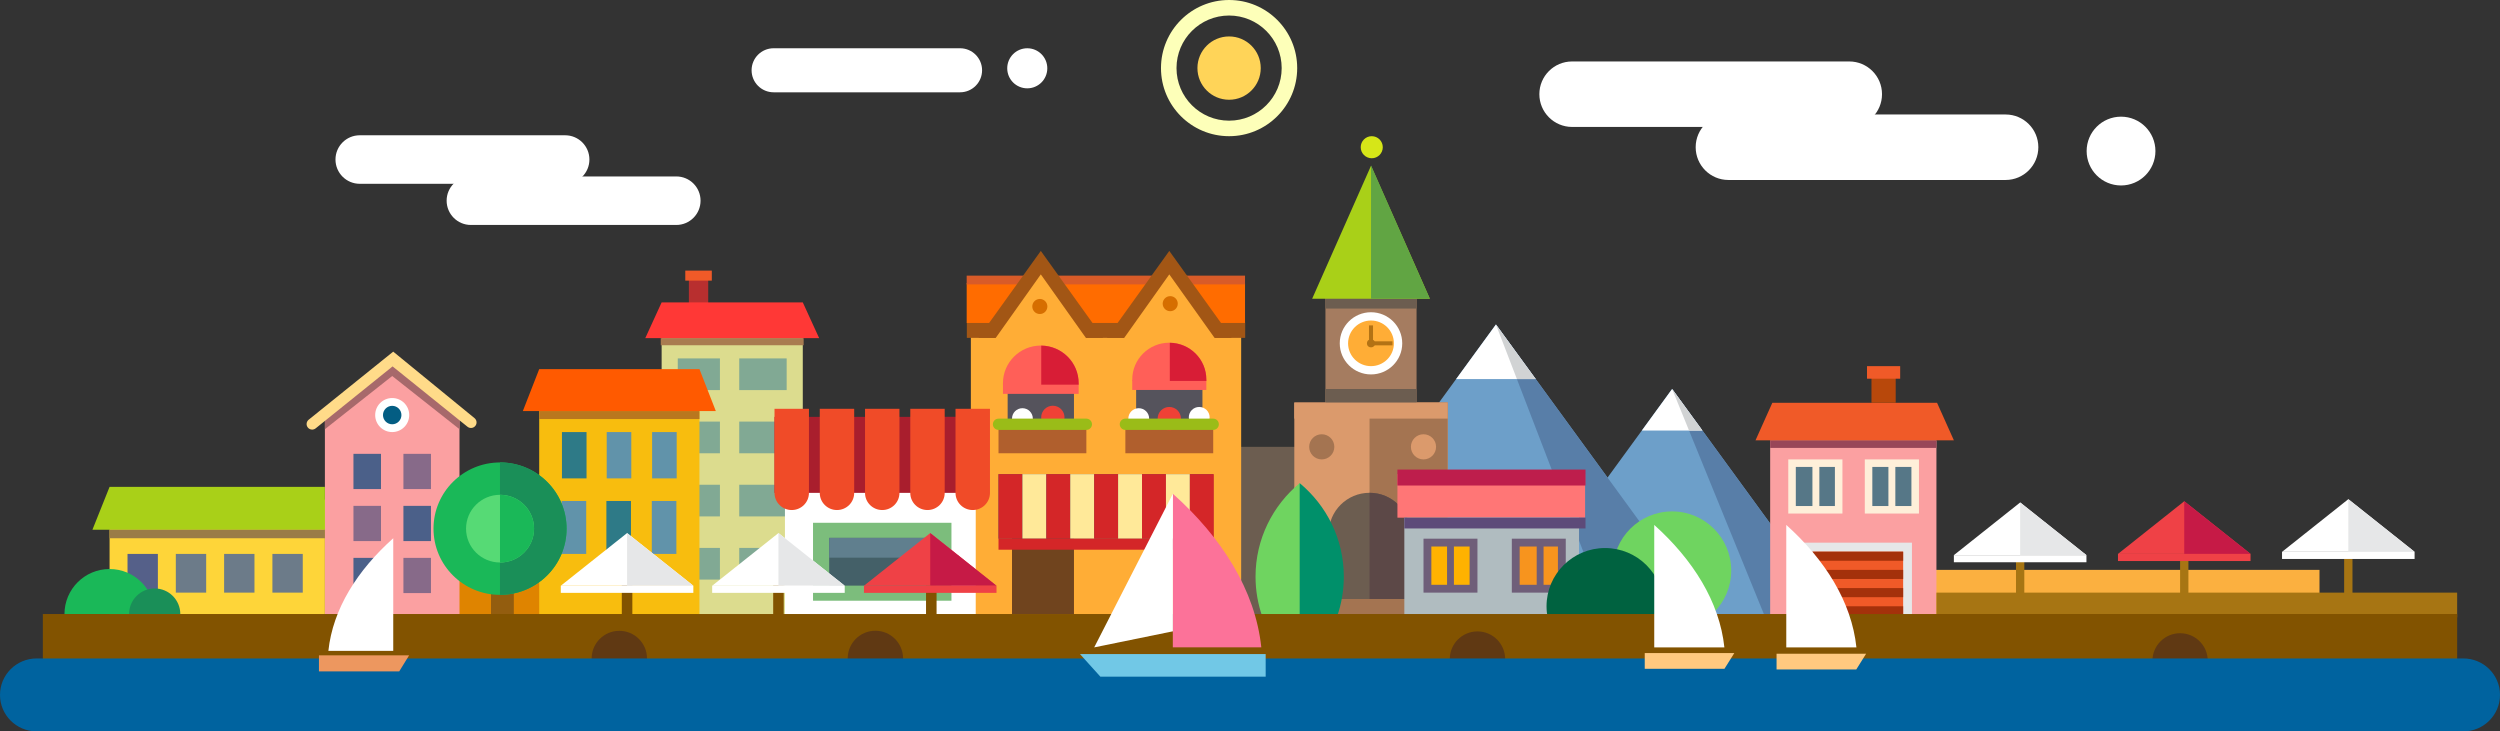 <?xml version="1.0" encoding="iso-8859-1"?>
<!-- Generator: Adobe Illustrator 17.0.0, SVG Export Plug-In . SVG Version: 6.00 Build 0)  -->
<!DOCTYPE svg PUBLIC "-//W3C//DTD SVG 1.1//EN" "http://www.w3.org/Graphics/SVG/1.1/DTD/svg11.dtd">
<svg version="1.1" id="Layer_1" xmlns="http://www.w3.org/2000/svg" xmlns:xlink="http://www.w3.org/1999/xlink" x="0px" y="0px"
	 width="364.274px" height="106.569px" viewBox="0 0 364.274 106.569" style="enable-background:new 0 0 364.274 106.569;"
	 xml:space="preserve">
<rect x="0" y="0" width="364.274" height="106.569" fill="#333333" stroke="none"/>
<g>
	<g>
		<polygon style="fill:#6D9FC9;" points="186.174,90.893 217.97,47.283 249.767,90.893 		"/>
		<rect x="193.129" y="42.84" style="fill:#A57C60;" width="13.278" height="18.579"/>
		<rect x="15.966" y="72.797" style="fill:#FED539;" width="31.375" height="17.029"/>
		<rect x="175.039" y="65.108" style="fill:#6C5D50;" width="31.377" height="24.922"/>
		<rect x="188.593" y="58.655" style="fill:#DB9A6C;" width="22.351" height="31.316"/>
		<rect x="52.834" y="72.997" style="fill:#DF8400;" width="31.376" height="17.027"/>
		<rect x="279.609" y="83.036" style="fill:#FBB040;" width="58.364" height="6.76"/>
		<rect x="141.464" y="48.66" style="fill:#FFAD36;" width="39.385" height="42.09"/>
		<rect x="140.878" y="46.988" style="fill:#A25615;" width="40.557" height="2.242"/>
		<polygon style="fill:#FBA0A1;" points="57.148,53.045 47.341,61.071 47.341,90.036 66.954,90.036 66.954,61.071 		"/>
		<rect x="96.406" y="49.273" style="fill:#DCDC8E;" width="20.567" height="40.565"/>
		<rect x="98.757" y="52.225" style="fill:#81A994;" width="15.867" height="4.616"/>
		<rect x="99.025" y="61.428" style="fill:#81A994;" width="15.867" height="4.617"/>
		<rect x="99.293" y="70.633" style="fill:#81A994;" width="15.867" height="4.615"/>
		<rect x="99.561" y="79.836" style="fill:#81A994;" width="15.866" height="4.615"/>
		<rect x="96.278" y="49.273" style="fill:#A97C50;" width="20.821" height="1.033"/>
		<rect x="114.374" y="61.821" style="fill:#FFFFFF;" width="27.8" height="27.975"/>
		<rect x="78.567" y="59.895" style="fill:#F8BD0E;" width="23.35" height="29.943"/>
		<rect x="81.882" y="62.958" style="fill:#2E7A87;" width="3.582" height="6.748"/>
		<rect x="88.403" y="62.958" style="fill:#6193AA;" width="3.583" height="6.748"/>
		<rect x="95.019" y="62.958" style="fill:#6193AA;" width="3.582" height="6.748"/>
		<rect x="81.835" y="72.997" style="fill:#6193AA;" width="3.582" height="7.715"/>
		<rect x="88.356" y="72.997" style="fill:#2E7A87;" width="3.583" height="7.715"/>
		<rect x="94.973" y="72.997" style="fill:#6193AA;" width="3.582" height="7.715"/>
		<polygon style="fill:#6D9FC9;" points="219.459,89.85 243.643,56.68 267.828,89.85 		"/>
		<polygon style="fill:#587EA8;" points="267.828,89.85 243.643,56.68 257.101,89.688 		"/>
		<polygon style="fill:#FFFFFF;" points="239.231,62.733 248.056,62.733 243.643,56.68 		"/>
		<polygon style="fill:#D1D3D4;" points="248.056,62.733 243.643,56.68 246.109,62.733 		"/>
		<rect x="78.567" y="59.895" style="fill:#B9771E;" width="23.35" height="1.164"/>
		<rect x="71.544" y="85.266" style="fill:#935D0F;" width="3.324" height="4.529"/>
		<rect x="140.855" y="41.245" style="fill:#FF6C00;" width="40.557" height="5.815"/>
		<rect x="257.93" y="64.161" style="fill:#FBA0A1;" width="24.227" height="26.82"/>
		<rect x="262.81" y="79.071" style="fill:#E6E7E8;" width="15.777" height="11.91"/>
		<rect x="264.088" y="80.383" style="fill:#F05A28;" width="13.219" height="10.598"/>
		<rect x="264.088" y="80.383" style="fill:#A4310B;" width="13.219" height="1.326"/>
		<rect x="264.088" y="83.036" style="fill:#A4310B;" width="13.219" height="1.328"/>
		<rect x="264.088" y="85.688" style="fill:#A4310B;" width="13.219" height="1.328"/>
		<rect x="264.088" y="88.34" style="fill:#A4310B;" width="13.219" height="1.328"/>
		<rect x="257.93" y="64.161" style="fill:#984658;" width="24.227" height="1.105"/>
		<polygon style="fill:#F05A28;" points="284.7,64.161 255.794,64.161 258.246,58.692 282.247,58.692 		"/>
		<polygon style="fill:#A91E2D;" points="143.219,71.819 112.854,71.819 112.854,60.745 143.191,60.733 		"/>
		<path style="fill:#F04B28;" d="M139.229,59.563v12.26c0,1.379,1.123,2.494,2.509,2.494c1.386,0,2.51-1.115,2.51-2.494v-12.26
			H139.229z"/>
		<path style="fill:#F04B28;" d="M132.637,59.563v12.26c0,1.379,1.121,2.494,2.509,2.494c1.384,0,2.506-1.115,2.506-2.494v-12.26
			H132.637z"/>
		<path style="fill:#F04B28;" d="M126.043,59.563v12.26c0,1.379,1.121,2.494,2.508,2.494c1.385,0,2.507-1.115,2.507-2.494v-12.26
			H126.043z"/>
		<path style="fill:#F04B28;" d="M119.448,59.563v12.26c0,1.379,1.122,2.494,2.507,2.494c1.388,0,2.508-1.115,2.508-2.494v-12.26
			H119.448z"/>
		<path style="fill:#F04B28;" d="M112.854,59.563v12.26c0,1.379,1.124,2.494,2.51,2.494c1.385,0,2.507-1.115,2.507-2.494v-12.26
			H112.854z"/>
		<rect x="199.555" y="58.655" style="fill:#A47451;" width="11.389" height="31.316"/>
		<polygon style="fill:#A9D018;" points="47.341,77.188 13.467,77.188 15.966,70.94 47.341,70.94 		"/>
		<path style="fill:#55535C;" d="M151.656,50.838c-2.668,0-4.832,2.152-4.832,4.809v9.725h9.664v-9.725
			C156.488,52.99,154.324,50.838,151.656,50.838z"/>
		<path style="fill:#55535C;" d="M170.377,50.352c-2.669,0-4.832,2.154-4.832,4.809v10.825h9.663V55.16
			C175.208,52.506,173.044,50.352,170.377,50.352z"/>
		<rect x="163.977" y="62.467" style="fill:#B05F2D;" width="12.8" height="3.578"/>
		<path style="fill:#6C5D50;" d="M199.557,71.805c-3.284,0-5.95,2.652-5.95,5.92v13.326h11.898V77.725
			C205.505,74.457,202.841,71.805,199.557,71.805z"/>
		<ellipse style="fill:#FFFFFF;" cx="199.767" cy="50.027" rx="4.552" ry="4.531"/>
		<ellipse style="fill:#FFAD36;" cx="199.767" cy="50.027" rx="3.339" ry="3.324"/>
		<circle style="fill:#B37214;" cx="199.767" cy="50.027" r="0.589"/>
		<polygon style="fill:#FFFFFF;" points="332.516,80.409 342.173,72.733 351.83,80.409 		"/>
		<rect x="118.465" y="76.174" style="fill:#7CBD7C;" width="20.17" height="11.356"/>
		<rect x="140.855" y="40.162" style="fill:#D85B28;" width="40.557" height="1.276"/>
		<rect x="120.819" y="78.373" style="fill:#446068;" width="14.724" height="6.957"/>
		<rect x="242.29" y="85.026" style="fill:#C49A6C;" width="2.948" height="4.945"/>
		<polygon style="fill:#587EA8;" points="249.767,90.893 217.97,47.283 234.741,90.893 		"/>
		<path style="fill:#5C4847;" d="M199.557,71.805h-0.002v18.945h5.95V77.725C205.505,74.457,202.841,71.805,199.557,71.805z"/>
		<rect x="293.75" y="81.409" style="fill:#A77513;" width="1.212" height="8.562"/>
		<rect x="317.661" y="81.409" style="fill:#A77513;" width="1.212" height="8.562"/>
		<rect x="341.565" y="81.409" style="fill:#A77513;" width="1.213" height="8.562"/>
		<rect x="282.157" y="86.352" style="fill:#A77513;" width="75.874" height="3.619"/>
		<rect x="15.966" y="77.188" style="fill:#9A7C47;" width="31.375" height="1.24"/>
		<rect x="18.581" y="80.711" style="fill:#556089;" width="4.423" height="5.641"/>
		<rect x="25.618" y="80.711" style="fill:#6C7B89;" width="4.423" height="5.641"/>
		<rect x="32.655" y="80.711" style="fill:#6C7B89;" width="4.423" height="5.641"/>
		<rect x="39.692" y="80.711" style="fill:#6C7B89;" width="4.423" height="5.641"/>
		<circle style="fill:#FFFFFF;" cx="57.148" cy="60.477" r="2.48"/>
		<circle style="fill:#035D83;" cx="57.148" cy="60.477" r="1.344"/>
		<rect x="51.501" y="66.129" style="fill:#4B6089;" width="4.013" height="5.133"/>
		<rect x="58.782" y="66.129" style="fill:#876A89;" width="4.013" height="5.133"/>
		<rect x="51.501" y="73.708" style="fill:#876A89;" width="4.013" height="5.133"/>
		<rect x="58.782" y="73.708" style="fill:#4B6089;" width="4.013" height="5.133"/>
		<rect x="51.501" y="81.286" style="fill:#4B6089;" width="4.013" height="5.131"/>
		<rect x="58.782" y="81.286" style="fill:#876A89;" width="4.013" height="5.131"/>
		<ellipse style="fill:#1AB858;" cx="72.863" cy="77.03" rx="9.696" ry="9.648"/>
		<path style="fill:#1A8F58;" d="M72.863,67.381c-0.004,0-0.008,0-0.011,0v19.295c0.003,0,0.007,0.002,0.011,0.002
			c5.355,0,9.696-4.32,9.696-9.648C82.559,71.7,78.218,67.381,72.863,67.381z"/>
		<ellipse style="fill:#56DA75;" cx="72.863" cy="77.03" rx="4.955" ry="4.932"/>
		<path style="fill:#1AB858;" d="M72.863,72.1c-0.004,0-0.008,0-0.011,0v9.859c0.003,0,0.007,0.002,0.011,0.002
			c2.737,0,4.955-2.209,4.955-4.932S75.6,72.1,72.863,72.1z"/>
		<rect x="145.492" y="62.467" style="fill:#B05F2D;" width="12.801" height="3.578"/>
		<polygon style="fill:#A7696B;" points="47.341,62.54 57.148,54.789 66.954,62.54 66.954,61.088 57.148,53.045 47.341,60.977 		"/>
		<path style="fill:#FFDB89;" d="M69.137,60.922l-11.842-9.686l-12.318,9.92c-0.348,0.281-0.404,0.791-0.123,1.139
			c0.281,0.348,0.79,0.404,1.138,0.123l11.21-9.03l10.918,8.795c0.348,0.281,0.857,0.225,1.138-0.123
			C69.541,61.713,69.485,61.204,69.137,60.922z"/>
		<circle style="fill:#FFFFFF;" cx="148.977" cy="60.995" r="1.517"/>
		<circle style="fill:#EF4136;" cx="153.41" cy="60.815" r="1.697"/>
		<circle style="fill:#FFFFFF;" cx="165.925" cy="60.995" r="1.517"/>
		<circle style="fill:#FFFFFF;" cx="174.737" cy="60.815" r="1.518"/>
		<circle style="fill:#EF4136;" cx="170.377" cy="60.995" r="1.698"/>
		<rect x="199.473" y="47.414" style="fill:#B37214;" width="0.591" height="2.613"/>
		<rect x="199.685" y="49.734" style="fill:#B37214;" width="3.215" height="0.588"/>
		<rect x="193.129" y="56.68" style="fill:#6C5D50;" width="13.287" height="2.436"/>
		<rect x="193.125" y="42.527" style="fill:#6C5D50;" width="13.286" height="2.435"/>
		<polygon style="fill:#A9D018;" points="191.196,43.525 199.769,24.156 208.34,43.525 		"/>
		<polygon style="fill:#61A543;" points="199.772,43.525 208.34,43.525 199.772,24.096 		"/>
		<circle style="fill:#D6E618;" cx="199.877" cy="21.451" r="1.608"/>
		<rect x="188.593" y="58.655" style="fill:#DB9A6C;" width="22.351" height="2.34"/>
		<rect x="193.95" y="87.28" style="fill:#A47451;" width="12.082" height="2.516"/>
		<path style="fill:#6FD460;" d="M194.838,89.795c0.626-1.809-2.544-3.818-2.544-5.838c0-5.48,1.009-10.307-2.918-13.555
			c-3.929,3.248-6.432,8.145-6.432,13.623c0,2.021,0.342,3.961,0.97,5.77H194.838z"/>
		<path style="fill:#00906A;" d="M189.376,70.403L189.376,70.403v19.393h5.462c0.626-1.809,0.97-3.748,0.97-5.77
			C195.808,78.547,193.303,73.651,189.376,70.403z"/>
		<rect x="203.62" y="69.088" style="fill:#FF7676;" width="27.344" height="6.342"/>
		<rect x="204.625" y="75.43" style="fill:#B0BCC0;" width="25.454" height="14.643"/>
		<rect x="220.286" y="78.491" style="fill:#6F5E79;" width="7.86" height="7.861"/>
		<rect x="221.43" y="79.633" style="fill:#F7941E;" width="5.573" height="5.576"/>
		<circle style="fill:#6FD460;" cx="243.643" cy="83.131" r="8.614"/>
		<ellipse style="fill:#006240;" cx="233.869" cy="88.338" rx="8.524" ry="8.484"/>
		<rect x="100.375" y="40.16" style="fill:#B82F2F;" width="2.819" height="4.082"/>
		<rect x="99.853" y="39.43" style="fill:#F05A28;" width="3.864" height="1.461"/>
		<rect x="272.694" y="54.265" style="fill:#B8480B;" width="3.526" height="4.427"/>
		<rect x="272.041" y="53.352" style="fill:#F05A28;" width="4.833" height="1.827"/>
		<polygon style="fill:#FF3836;" points="116.974,44.062 96.406,44.062 94.021,49.273 119.36,49.273 		"/>
		<polygon style="fill:#FF5A00;" points="104.303,59.895 76.182,59.895 78.567,53.787 101.917,53.787 		"/>
		<rect x="104.901" y="51.236" style="fill:#DCDC8E;" width="2.811" height="34.03"/>
		<rect x="132.245" y="83.086" style="fill:#459168;" width="2.379" height="1.396"/>
		<polygon style="fill:#FFFFFF;" points="212.169,55.238 223.77,55.238 217.97,47.283 		"/>
		<polygon style="fill:#D1D3D4;" points="223.77,55.238 217.97,47.283 221.03,55.238 		"/>
		<rect x="207.419" y="78.491" style="fill:#6F5E79;" width="7.86" height="7.861"/>
		<rect x="208.562" y="79.633" style="fill:#FFB200;" width="5.573" height="5.576"/>
		<rect x="204.625" y="75.43" style="fill:#5D4A79;" width="26.399" height="1.572"/>
		<circle style="fill:#A47451;" cx="192.592" cy="65.108" r="1.833"/>
		<circle style="fill:#DB9A6C;" cx="207.417" cy="65.108" r="1.833"/>
		<path style="fill:#FFFFFF;" d="M82.347,19.711H52.418c-1.952,0-3.535,1.582-3.535,3.533c0,1.953,1.583,3.537,3.535,3.537h29.929
			c1.953,0,3.536-1.584,3.536-3.537C85.883,21.293,84.3,19.711,82.347,19.711z"/>
		<path style="fill:#FFFFFF;" d="M98.543,25.709H68.614c-1.953,0-3.535,1.582-3.535,3.533c0,1.953,1.582,3.537,3.535,3.537h29.929
			c1.953,0,3.535-1.584,3.535-3.537C102.078,27.291,100.496,25.709,98.543,25.709z"/>
		<path style="fill:#FFFFFF;" d="M139.89,7.031h-27.167c-1.773,0-3.209,1.439-3.209,3.209c0,1.773,1.436,3.209,3.209,3.209h27.167
			c1.772,0,3.209-1.436,3.209-3.209C143.099,8.471,141.662,7.031,139.89,7.031z"/>
		<path style="fill:#FFFFFF;" d="M269.458,8.955H229.07c-2.634,0-4.771,2.135-4.771,4.768c0,2.637,2.137,4.773,4.771,4.773h40.388
			c2.635,0,4.77-2.137,4.77-4.773C274.228,11.09,272.093,8.955,269.458,8.955z"/>
		<path style="fill:#FFFFFF;" d="M292.235,16.682h-40.388c-2.634,0-4.771,2.135-4.771,4.768c0,2.637,2.137,4.774,4.771,4.774h40.388
			c2.635,0,4.771-2.137,4.771-4.774C297.006,18.816,294.87,16.682,292.235,16.682z"/>
		<circle style="fill:#FFFFFF;" cx="309.055" cy="22.012" r="5.012"/>
		<circle style="fill:#FFFFFF;" cx="149.683" cy="9.952" r="2.919"/>
		<rect x="6.243" y="89.469" style="fill:#825300;" width="351.789" height="7.481"/>
		<circle style="fill:#FFD458;" cx="179.09" cy="9.922" r="4.613"/>
		<path style="fill:#FDFFB9;" d="M179.091,0c-5.481,0-9.924,4.441-9.924,9.922c0,5.481,4.442,9.922,9.924,9.922
			c5.48,0,9.923-4.44,9.923-9.922C189.014,4.441,184.571,0,179.091,0z M179.091,17.583c-4.231,0-7.663-3.429-7.663-7.661
			c0-4.231,3.432-7.66,7.663-7.66c4.232,0,7.662,3.429,7.662,7.66C186.753,14.154,183.322,17.583,179.091,17.583z"/>
		<path style="fill:#FF5F58;" d="M151.656,50.351c-3.045,0-5.516,2.457-5.516,5.488v0.21h11.031v-0.21
			C157.172,52.808,154.701,50.351,151.656,50.351z"/>
		<path style="fill:#FF5F58;" d="M170.376,49.935c-2.98,0-5.397,2.404-5.397,5.371v0.206h10.795v-0.206
			C175.773,52.339,173.356,49.935,170.376,49.935z"/>
		<rect x="146.141" y="55.932" style="fill:#FF5F58;" width="11.031" height="1.459"/>
		<rect x="164.979" y="55.416" style="fill:#FF5F58;" width="10.798" height="1.405"/>
		<polygon style="fill:#A25615;" points="142.564,49.23 151.656,36.561 160.748,49.23 		"/>
		<polygon style="fill:#A25615;" points="161.285,49.23 170.378,36.561 179.469,49.23 		"/>
		<polygon style="fill:#FFAD36;" points="144.828,49.6 151.656,39.98 158.484,49.6 		"/>
		<polygon style="fill:#FFAD36;" points="163.547,49.6 170.378,39.98 177.234,49.6 		"/>
		<circle style="fill:#D66E00;" cx="151.513" cy="44.658" r="1.099"/>
		<circle style="fill:#D66E00;" cx="170.513" cy="44.248" r="1.098"/>
		<rect x="147.46" y="71.659" style="fill:#70441E;" width="9.028" height="17.81"/>
		<rect x="145.492" y="69.088" style="fill:#55535C;" width="31.284" height="9.402"/>
		<rect x="145.492" y="69.088" style="fill:#D42628;" width="3.484" height="9.402"/>
		<rect x="148.977" y="69.088" style="fill:#FFE999;" width="3.484" height="9.402"/>
		<rect x="152.463" y="69.088" style="fill:#D42628;" width="3.484" height="9.402"/>
		<rect x="155.948" y="69.088" style="fill:#FFE999;" width="3.484" height="9.402"/>
		<rect x="159.434" y="69.088" style="fill:#D42628;" width="3.484" height="9.402"/>
		<rect x="162.919" y="69.088" style="fill:#FFE999;" width="3.484" height="9.402"/>
		<rect x="166.404" y="69.088" style="fill:#D42628;" width="3.484" height="9.402"/>
		<rect x="169.89" y="69.088" style="fill:#FFE999;" width="3.484" height="9.402"/>
		<rect x="173.375" y="69.088" style="fill:#D42628;" width="3.484" height="9.402"/>
		<rect x="145.492" y="78.491" style="fill:#D42628;" width="31.367" height="1.607"/>
		<rect x="260.57" y="66.94" style="fill:#FEEFD9;" width="7.89" height="7.889"/>
		<rect x="261.667" y="68.036" style="fill:#567787;" width="5.696" height="5.697"/>
		<rect x="271.72" y="66.94" style="fill:#FEEFD9;" width="7.89" height="7.889"/>
		<rect x="272.816" y="68.036" style="fill:#567787;" width="5.696" height="5.697"/>
		<rect x="264.088" y="67.663" style="fill:#FEEFD9;" width="1.009" height="6.916"/>
		<rect x="275.16" y="67.426" style="fill:#FEEFD9;" width="1.009" height="6.916"/>
		<rect x="210.85" y="79.069" style="fill:#6F5E79;" width="1" height="6.781"/>
		<rect x="223.912" y="79.03" style="fill:#6F5E79;" width="1" height="6.781"/>
		<rect x="203.62" y="68.42" style="fill:#BE1E4C;" width="27.404" height="2.326"/>
		<circle style="fill:#603913;" cx="90.242" cy="95.95" r="4.034"/>
		<circle style="fill:#603913;" cx="127.551" cy="95.94" r="4.035"/>
		<circle style="fill:#603913;" cx="215.28" cy="96.036" r="4.035"/>
		<circle style="fill:#603913;" cx="317.661" cy="96.301" r="4.035"/>
		<path style="fill:#00639F;" d="M358.934,95.942H5.34c-2.949,0-5.34,2.377-5.34,5.314c0,2.934,2.391,5.312,5.34,5.312h353.593
			c2.949,0,5.341-2.379,5.341-5.312C364.274,98.319,361.883,95.942,358.934,95.942z"/>
		<path style="fill:#FFFFFF;" d="M260.278,94.335V76.487c5.632,5.059,9.521,11.189,10.221,17.848H260.278z"/>
		<polygon style="fill:#FFC97F;" points="270.479,97.544 258.862,97.544 258.862,95.251 271.914,95.251 		"/>
		<polygon style="fill:#ED975F;" points="58.17,97.829 46.474,97.829 46.474,95.485 59.614,95.485 		"/>
		<path style="fill:#FFFFFF;" d="M57.299,94.838v-16.41c-5.208,4.654-8.805,10.289-9.452,16.41H57.299z"/>
		<polygon style="fill:#FFC97F;" points="251.271,97.448 239.654,97.448 239.654,95.157 252.706,95.157 		"/>
		<path style="fill:#FFFFFF;" d="M241.039,94.335V76.487c5.632,5.061,9.521,11.191,10.221,17.848H241.039z"/>
		<polygon style="fill:#71C8E6;" points="160.336,98.598 184.421,98.598 184.421,95.303 157.361,95.303 		"/>
		<path style="fill:#FC7299;" d="M170.891,94.325V71.94c7.105,6.348,12.011,14.035,12.894,22.385H170.891z"/>
		<polygon style="fill:#FFFFFF;" points="159.434,94.331 170.902,91.989 170.902,71.934 		"/>
		<rect x="90.603" y="85.088" style="fill:#825300;" width="1.536" height="6.826"/>
		<rect x="112.66" y="85.266" style="fill:#825300;" width="1.535" height="6.824"/>
		<rect x="134.932" y="85.332" style="fill:#825300;" width="1.535" height="6.826"/>
		<polygon style="fill:#E6E7E8;" points="342.172,80.409 351.83,80.409 342.173,72.733 342.172,72.733 		"/>
		<polygon style="fill:#FFFFFF;" points="284.699,80.889 294.357,73.213 304.014,80.889 		"/>
		<polygon style="fill:#E6E7E8;" points="294.355,80.889 304.014,80.889 294.357,73.213 294.355,73.213 		"/>
		<polygon style="fill:#FFFFFF;" points="81.713,85.348 91.37,77.672 101.027,85.348 		"/>
		<polygon style="fill:#E6E7E8;" points="91.369,85.348 101.027,85.348 91.37,77.672 91.369,77.672 		"/>
		<polygon style="fill:#FFFFFF;" points="103.771,85.348 113.428,77.672 123.085,85.348 		"/>
		<polygon style="fill:#E6E7E8;" points="113.427,85.348 123.085,85.348 113.428,77.672 113.427,77.672 		"/>
		<polygon style="fill:#EF4146;" points="308.609,80.71 318.267,73.034 327.924,80.71 		"/>
		<polygon style="fill:#C61A46;" points="318.266,80.71 327.924,80.71 318.267,73.034 318.266,73.034 		"/>
		<path style="fill:#1AB858;" d="M22.539,89.469c-0.009-3.623-2.948-6.557-6.573-6.557s-6.564,2.934-6.573,6.557H22.539z"/>
		<path style="fill:#1A8F58;" d="M26.272,89.469c-0.005-2.057-1.674-3.725-3.733-3.725c-2.059,0-3.728,1.668-3.733,3.725H26.272z"/>
		<rect x="284.699" y="80.889" style="fill:#FFFFFF;" width="19.315" height="1.037"/>
		<rect x="103.77" y="85.348" style="fill:#FFFFFF;" width="19.314" height="1.037"/>
		<rect x="81.713" y="85.348" style="fill:#FFFFFF;" width="19.314" height="1.037"/>
		<rect x="308.61" y="80.71" style="fill:#EF4146;" width="19.314" height="1.037"/>
		<rect x="332.515" y="80.409" style="fill:#FFFFFF;" width="19.314" height="1.037"/>
		<path style="fill:#D81D36;" d="M151.719,50.357v5.691h5.453v-0.21C157.172,52.829,154.734,50.391,151.719,50.357z"/>
		<path style="fill:#D81D36;" d="M170.453,49.944v5.557h5.323v-0.205C175.776,52.357,173.397,49.977,170.453,49.944z"/>
		<path style="fill:#9ABC18;" d="M158.293,61v-0.006h-12.801V61c-0.453,0-0.82,0.367-0.82,0.82c0,0.453,0.367,0.82,0.82,0.82v0.006
			h12.801v-0.006c0.453,0,0.82-0.367,0.82-0.82C159.113,61.368,158.746,61,158.293,61z"/>
		<path style="fill:#9ABC18;" d="M176.778,61v-0.006h-12.801V61c-0.453,0-0.82,0.367-0.82,0.82c0,0.453,0.367,0.82,0.82,0.82v0.006
			h12.801v-0.006c0.453,0,0.82-0.367,0.82-0.82C177.599,61.368,177.231,61,176.778,61z"/>
		<rect x="120.819" y="78.373" style="fill:#607F8E;" width="14.725" height="2.883"/>
		<polygon style="fill:#EF4146;" points="125.887,85.348 135.544,77.672 145.201,85.348 		"/>
		<polygon style="fill:#C61A46;" points="135.543,85.348 145.201,85.348 135.544,77.672 135.543,77.672 		"/>
		<rect x="125.887" y="85.348" style="fill:#EF4146;" width="19.314" height="1.037"/>
	</g>
</g>
</svg>
